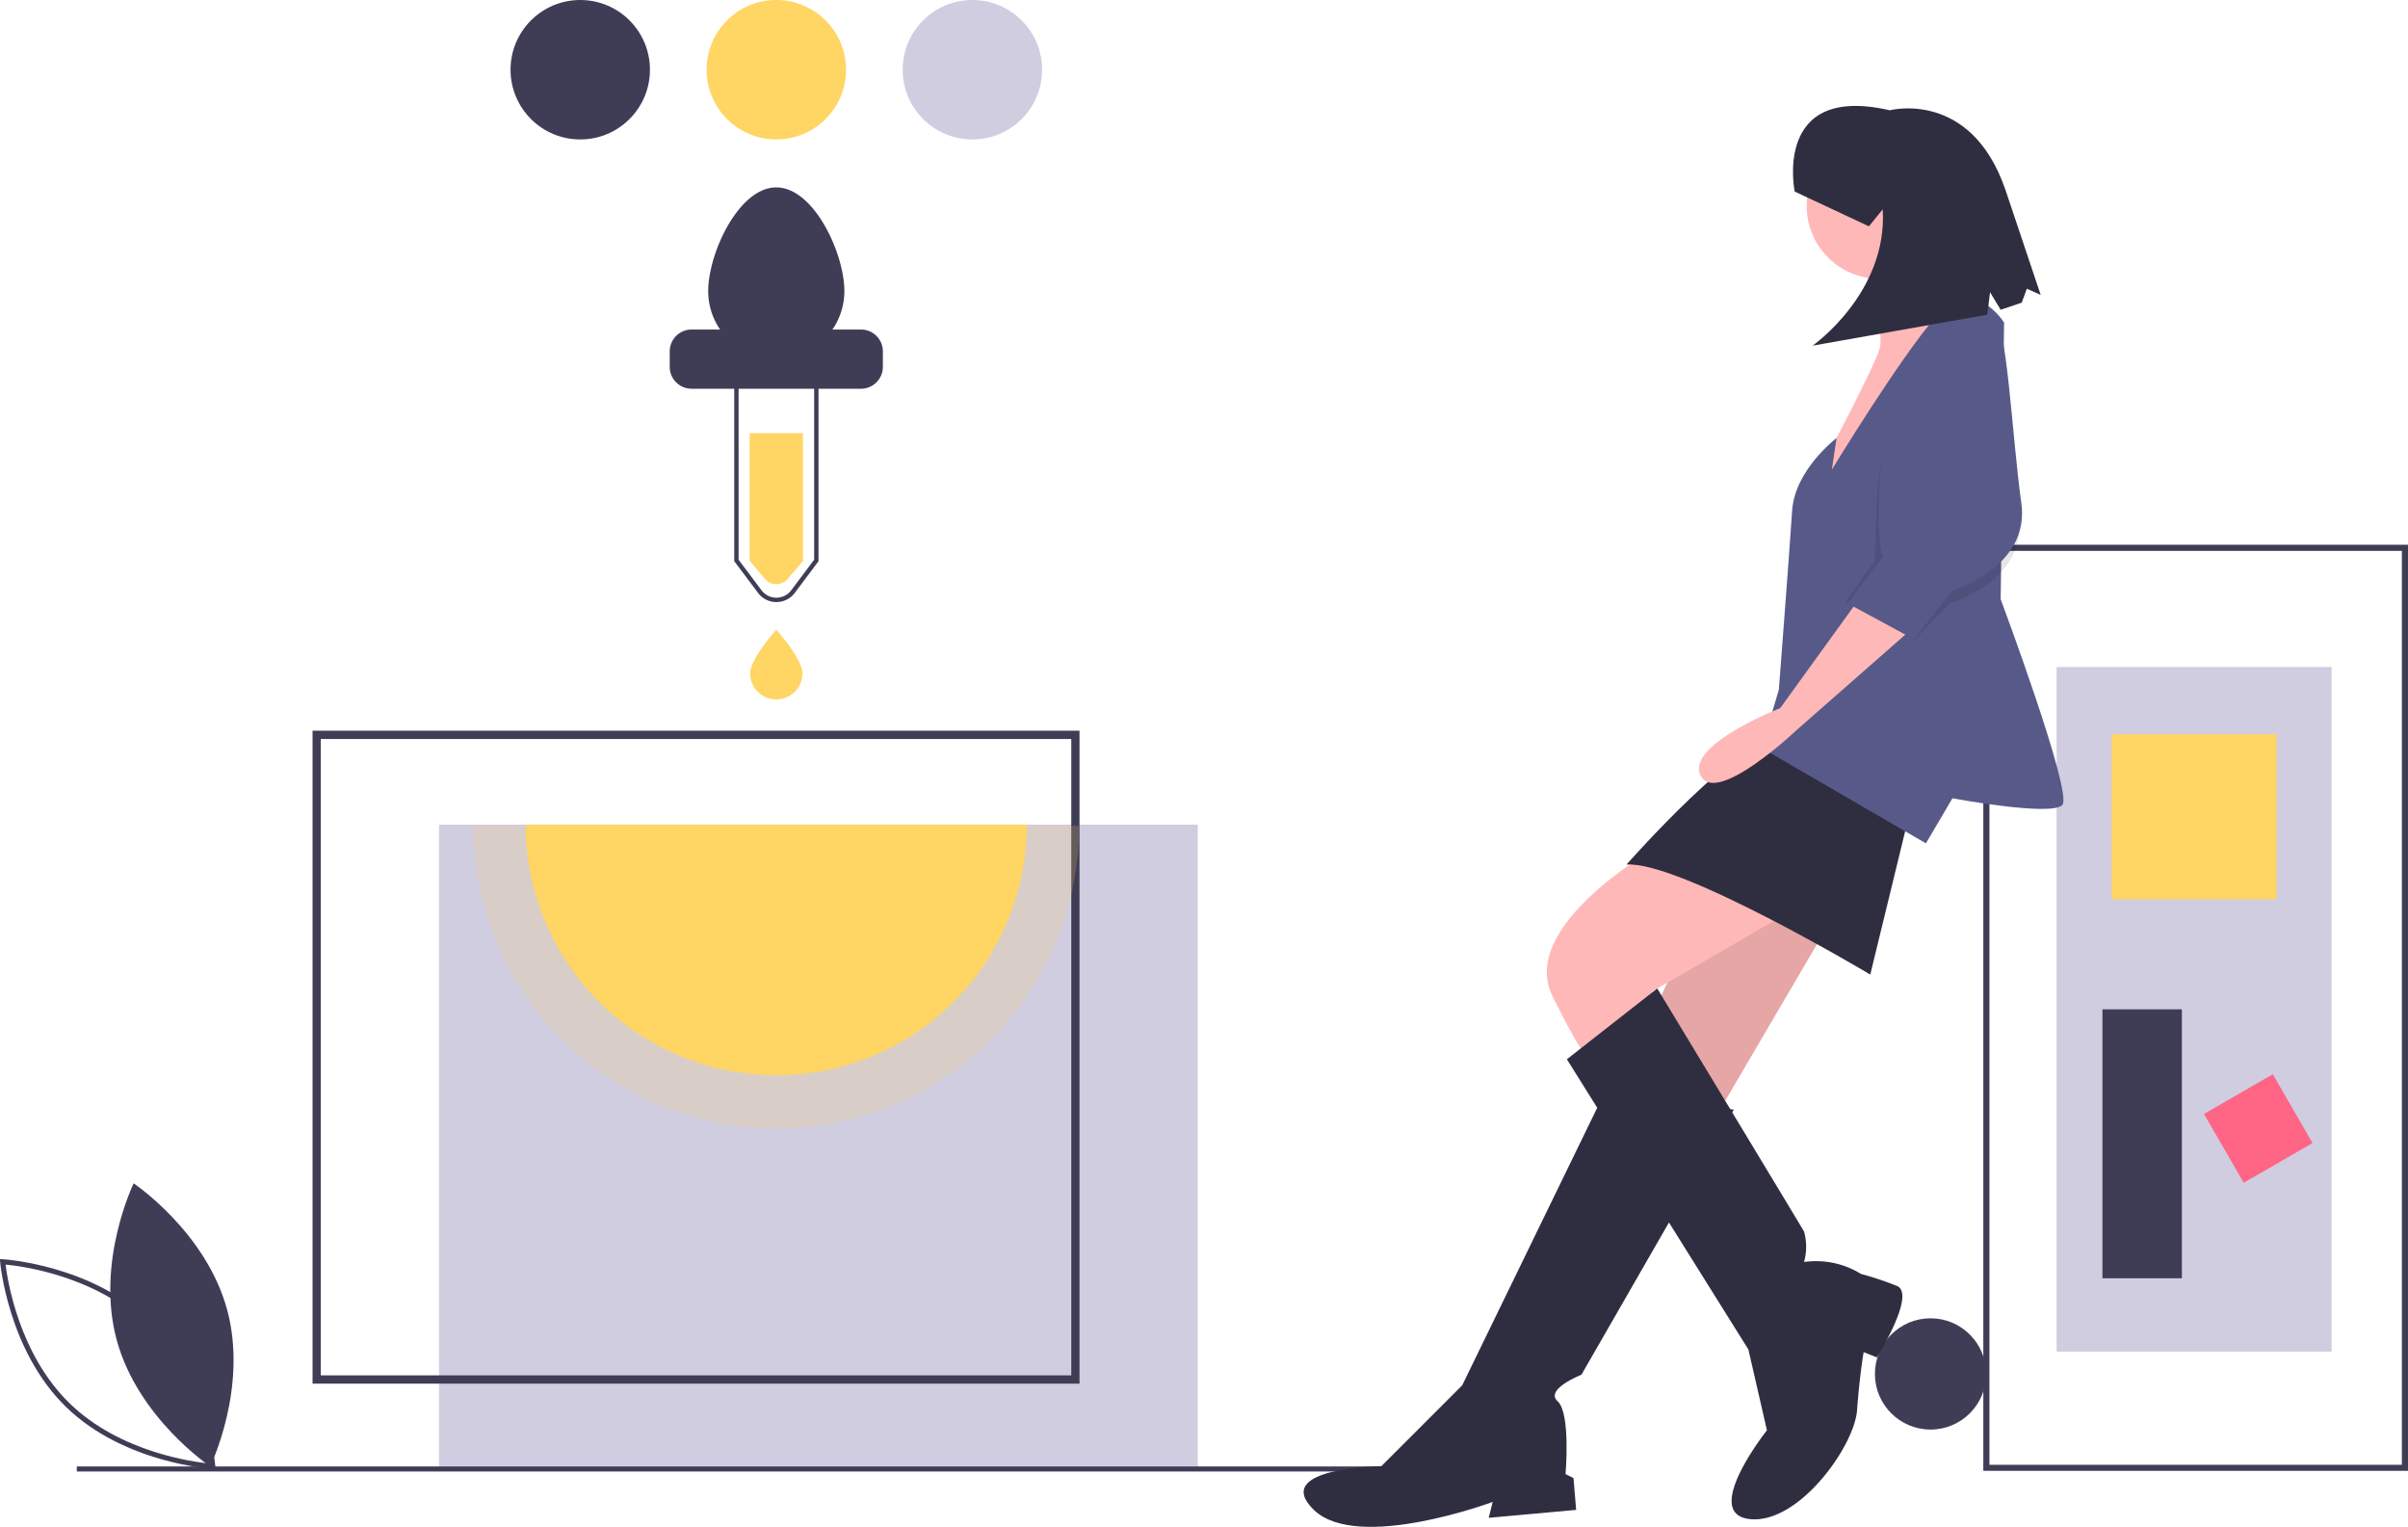 <svg xmlns="http://www.w3.org/2000/svg" width="163.393" height="103.581" viewBox="0 0 163.393 103.581"><g transform="translate(0)"><path d="M98.385,653.339c1.434,5.3,6.347,8.586,6.347,8.586s2.587-5.313,1.153-10.615-6.347-8.586-6.347-8.586S96.951,648.037,98.385,653.339Z" transform="translate(-90.469 -562.445)" fill="#3f3d56"/><path d="M61.962,691.736l-.2-.011c-.06,0-6.01-.37-9.947-4.2s-4.463-9.77-4.468-9.83l-.016-.2.2.011c.06,0,6.01.37,9.947,4.2s4.463,9.77,4.468,9.83ZM47.715,677.867c.129,1.06.906,6.065,4.344,9.411s8.461,3.988,9.525,4.089c-.129-1.06-.906-6.065-4.344-9.411h0C53.8,678.607,48.778,677.967,47.715,677.867Z" transform="translate(-47.336 -592.078)" fill="#3f3d56"/><circle cx="3.774" cy="3.774" r="3.774" transform="translate(127.221 89.433)" fill="#3f3d56"/><rect width="51.484" height="43.733" transform="translate(29.79 55.942)" fill="#d0cde1"/><path d="M242.841,479.294H190.8V435h52.042Zm-51.483-.559h50.924V435.561H191.358Z" transform="translate(-169.592 -385.429)" fill="#3f3d56"/><path d="M395.067,307.1l-1.055,1.247a1.016,1.016,0,0,1-1.505,0l-1.055-1.247v-8.664h3.616Z" transform="translate(-340.583 -269.049)" fill="#ffd563"/><path d="M367.745,195.288H365.8a4.6,4.6,0,0,0,.809-2.611c0-2.552-2.068-7.031-4.62-7.031s-4.62,4.479-4.62,7.031a4.6,4.6,0,0,0,.809,2.611h-1.942a1.483,1.483,0,0,0-1.478,1.478v1.061a1.483,1.483,0,0,0,1.478,1.478h11.507a1.483,1.483,0,0,0,1.478-1.478v-1.061A1.483,1.483,0,0,0,367.745,195.288Z" transform="translate(-309.315 -172.933)" fill="#3f3d56"/><path d="M387.2,274.3a1.546,1.546,0,0,1-1.247-.624l-1.613-2.15V256.668h5.719v14.861l-1.612,2.15A1.546,1.546,0,0,1,387.2,274.3Zm-2.564-2.872,1.553,2.071a1.263,1.263,0,0,0,2.021,0l1.553-2.071V256.964h-5.128Z" transform="translate(-334.519 -233.457)" fill="#3f3d56"/><path d="M395.229,391.6a1.774,1.774,0,1,1-3.548,0c0-.98,1.774-2.956,1.774-2.956S395.229,390.623,395.229,391.6Z" transform="translate(-340.779 -345.925)" fill="#ffd563"/><path d="M305.775,478.646a20.547,20.547,0,1,1-41.095,0Z" transform="translate(-232.551 -422.621)" fill="#ffd563" opacity="0.2"/><path d="M322.686,478.086a17,17,0,1,1-34,0Z" transform="translate(-253.012 -422.144)" fill="#ffd563"/><circle cx="4.73" cy="4.73" r="4.73" transform="translate(34.642)" fill="#3f3d56"/><circle cx="4.73" cy="4.73" r="4.73" transform="translate(47.946)" fill="#ffd563"/><circle cx="4.73" cy="4.73" r="4.73" transform="translate(61.25)" fill="#d0cde1"/><rect width="96.513" height="0.342" transform="translate(5.211 99.484)" fill="#3f3d56"/><path d="M957.7,412.471V349.646h28.821v62.825Zm.415-62.41v62H986.1v-62Z" transform="translate(-823.124 -312.69)" fill="#3f3d56"/><rect width="46.445" height="18.661" transform="translate(158.21 45.249) rotate(90)" fill="#d0cde1"/><rect width="11.196" height="11.196" transform="translate(154.477 49.811) rotate(90)" fill="#ffd563"/><rect width="5.391" height="5.391" transform="translate(156.915 77.544) rotate(150)" fill="#ff6584"/><rect width="18.246" height="5.391" transform="translate(148.05 68.472) rotate(90)" fill="#3f3d56"/><path d="M742.529,400.407l-8.09,17.17,5.663,3.146,10.068-17.17Z" transform="translate(-625.872 -341.218)" fill="#ffb8b8"/><path d="M742.529,400.407l-8.09,17.17,5.663,3.146,10.068-17.17Z" transform="translate(-625.872 -341.218)" opacity="0.1"/><path d="M666.216,600.393l-9.709,19.957-5.484,5.483s-7.551.09-4.585,2.967,12.136-.539,12.136-.539l-.27,1.079,5.933-.539-.18-2.157-.539-.27s.36-4.135-.539-4.944,1.618-1.8,1.618-1.8l10.338-17.979Z" transform="translate(-557.289 -526.371)" fill="#2f2e41"/><path d="M764.112,490.57s-8.63,5.034-6.383,9.619,2.967,4.944,2.967,4.944l4.585-3.326-.809-1.888,8.99-5.214S766.539,489.4,764.112,490.57Z" transform="translate(-652.398 -432.639)" fill="#ffb8b8"/><path d="M766.571,558.1l12.315,19.687,1.259,5.484s-4.495,5.663-1.169,6.023,7.1-4.944,7.282-7.371.449-3.955.449-3.955l.9.359s2.7-4.315,1.348-4.854a21,21,0,0,0-2.427-.809,5.782,5.782,0,0,0-3.865-.809,3.83,3.83,0,0,0,0-2.068c-.36-.629-9.96-16.49-9.96-16.49Z" transform="translate(-660.251 -486.24)" fill="#2f2e41"/><circle cx="4.944" cy="4.944" r="4.944" transform="translate(122.591 9.028)" fill="#ffb8b8"/><path d="M885.419,209.752s1.8,5.124,1.348,6.562-4.045,8.18-4.045,8.18l.45,3.146,8.989-13.844s-2.247-2.967-1.618-5.034Z" transform="translate(-759.233 -192.633)" fill="#ffb8b8"/><path d="M813.084,441.864l-2.607,10.7s-12.945-7.731-16.541-7.461c0,0,7.821-8.9,10.787-8.9S813.084,441.864,813.084,441.864Z" transform="translate(-683.572 -386.45)" fill="#2f2e41"/><path d="M872.416,238.338s-2.068-3.326-4.585-.449-7.1,10.428-7.1,10.428l.321-2.149s-2.838,2.149-3.018,4.936-.9,12.136-.9,12.136l-1.169,3.955,11.147,6.472,1.8-3.056s6.742,1.259,7.461.449-4.187-13.953-4.187-13.953Z" transform="translate(-736.431 -216.455)" fill="#575a89"/><path d="M838.08,374.172l-5.394,7.461s-6.472,2.517-5.394,4.585,6.562-3.146,6.562-3.146l8.09-7.1Z" transform="translate(-711.893 -333.591)" fill="#ffb8b8"/><path d="M900.829,251.6s-3.955,6.293-4.135,11.057-.135,4.27-.135,4.27l-1.978,2.787,4.674,2.607,2.382-2.472s5.3-1.528,4.674-5.933-.989-12.585-1.888-12.585S900.829,251.6,900.829,251.6Z" transform="translate(-769.339 -228.909)" opacity="0.1"/><path d="M901.785,245.52s-3.955,6.293-4.135,11.057.27,4.854.27,4.854l-2.427,3.236,4.495,2.427,2.607-3.326s5.3-1.528,4.674-5.933-.989-12.585-1.888-12.585S901.785,245.52,901.785,245.52Z" transform="translate(-770.115 -223.727)" fill="#575a89"/><path d="M870.475,154.064s-1.522-7.355,6.451-5.515c0,0,5.484-1.446,7.84,5.372l2.4,7.152-.938-.421-.349.949-1.43.481-.719-1.191-.187,1.527-11.856,2.1s5.109-3.573,4.76-9.251l-.937,1.155Z" transform="translate(-748.697 -141.068)" fill="#2f2e41"/></g></svg>